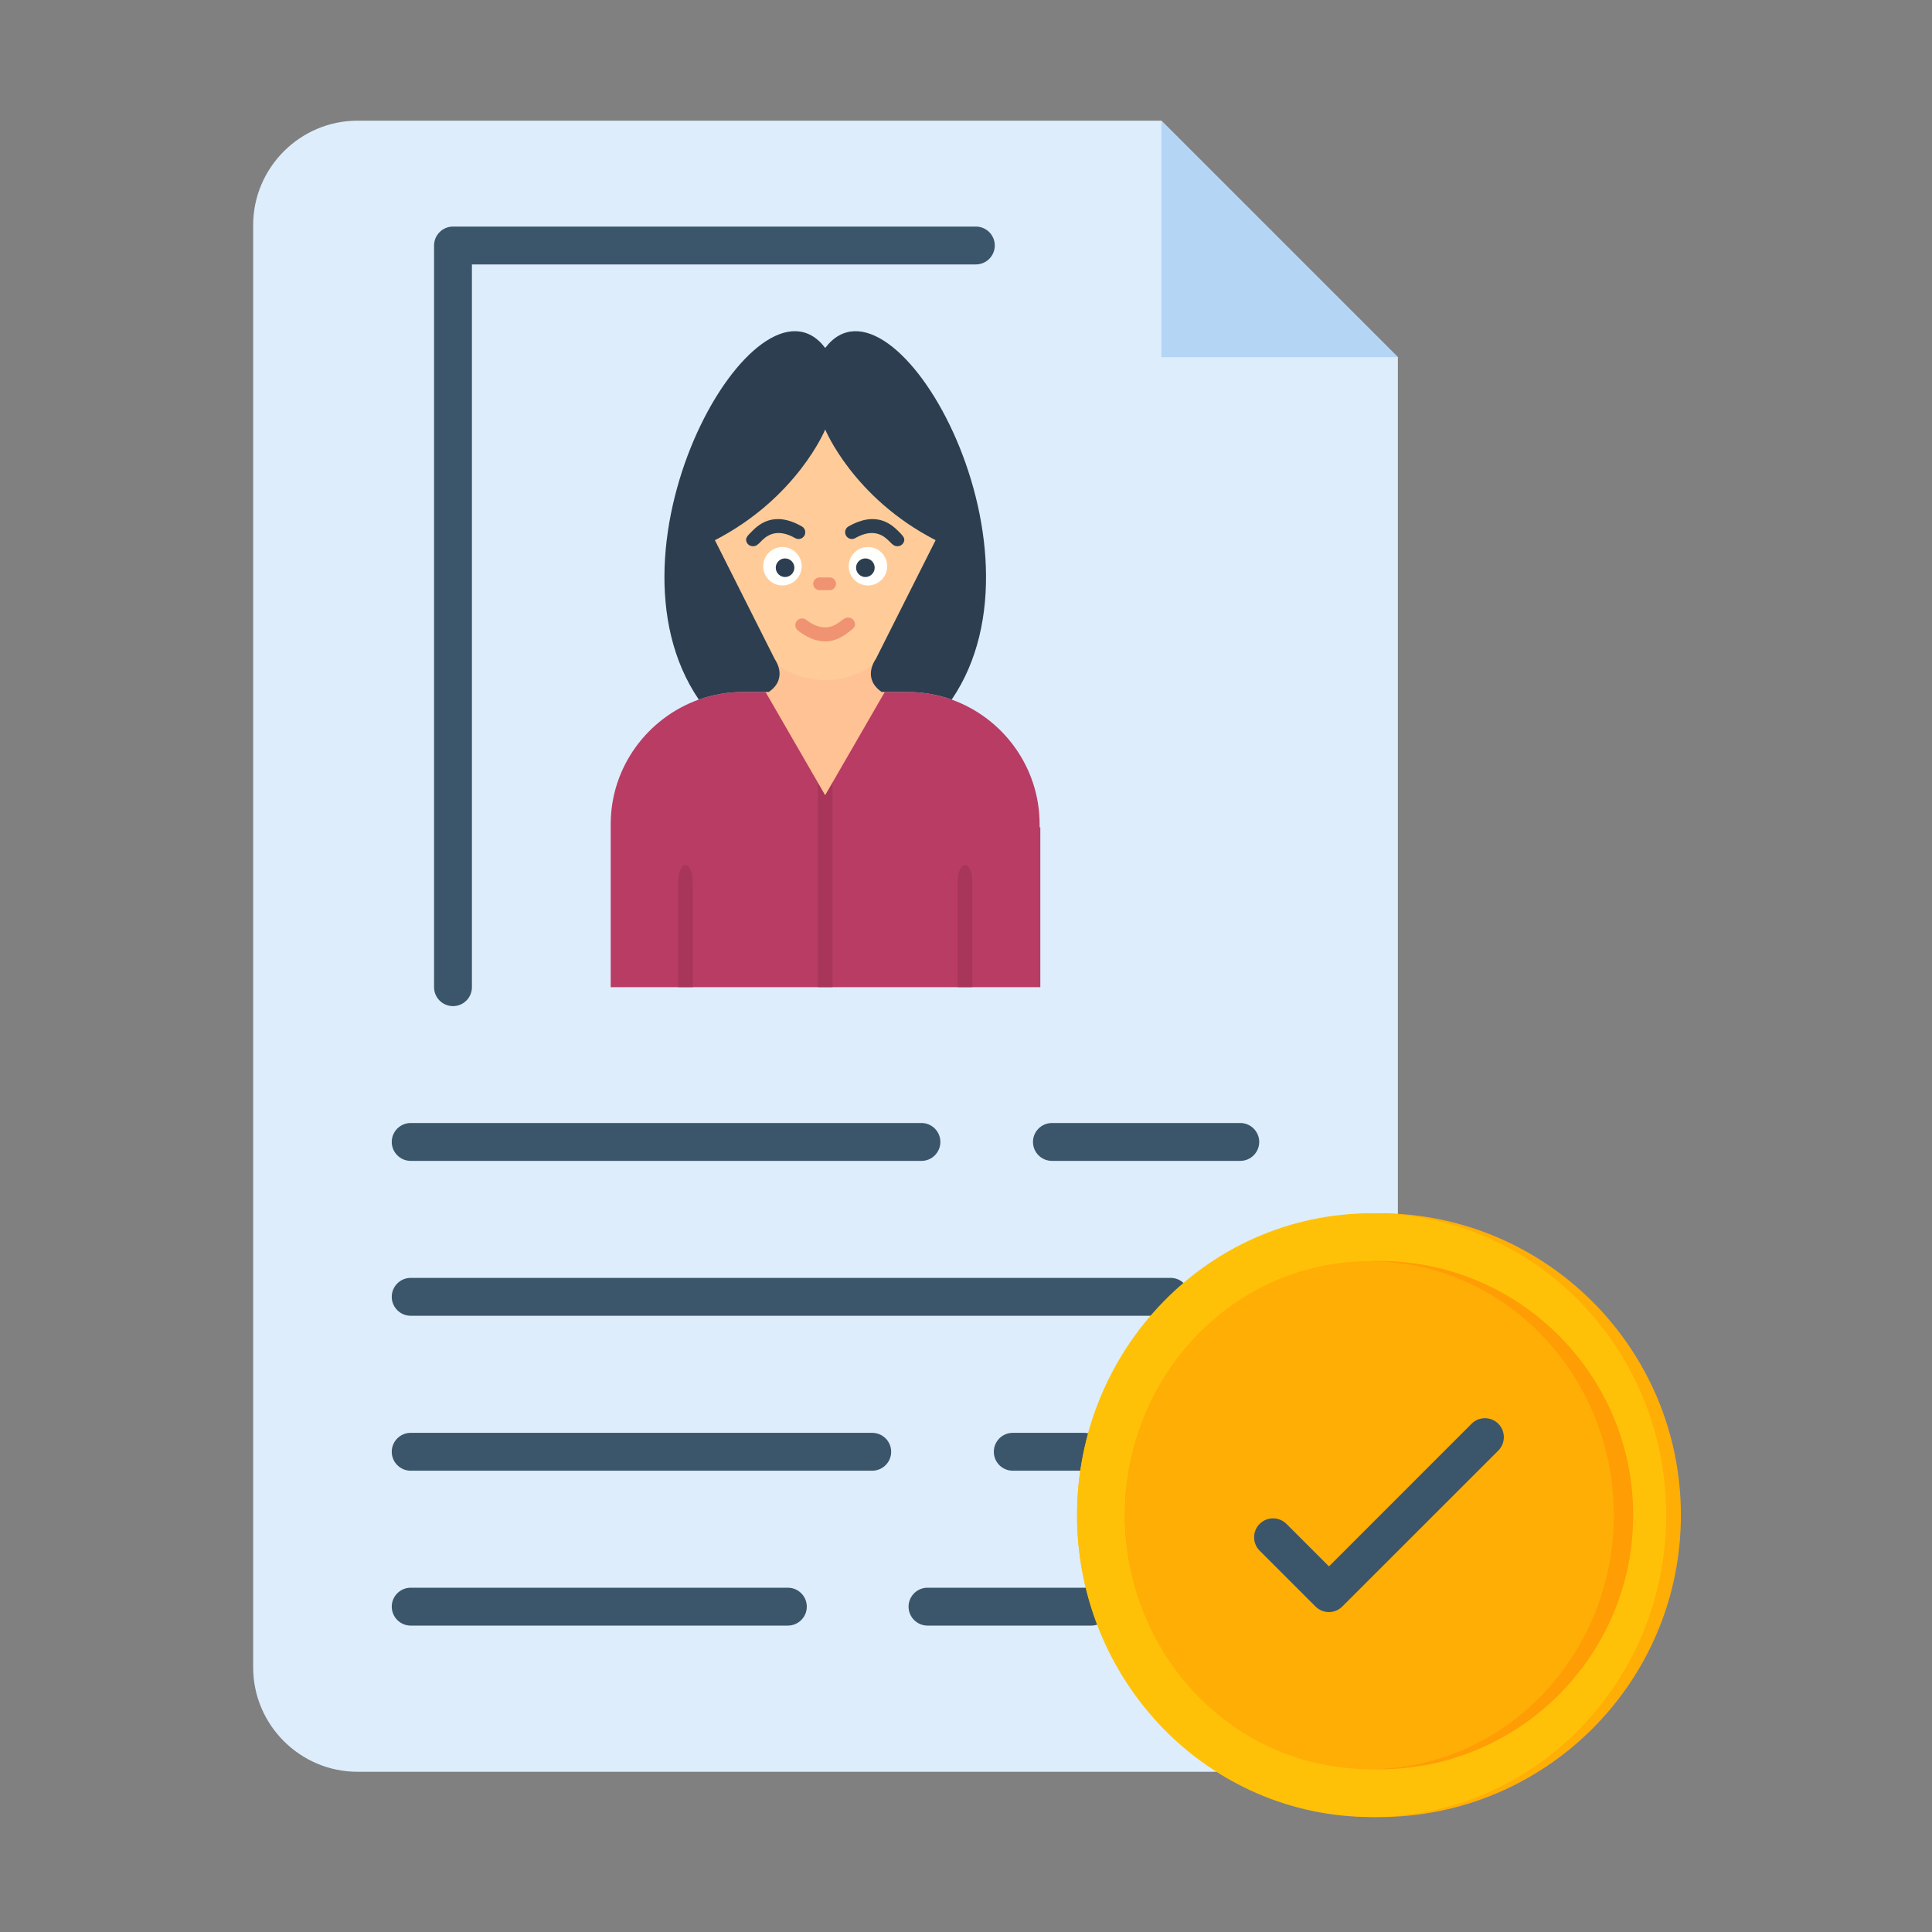 <svg width="30" height="30" viewBox="0 0 30 30" fill="none" xmlns="http://www.w3.org/2000/svg">
<rect x="0" y="0" width="30" height="30" fill="#808080" stroke="none"/>
<path fill-rule="evenodd" clip-rule="evenodd" d="M18.034 1.874L21.706 5.546V21.055L18.948 27.512H5.551C4.66 27.512 3.931 26.783 3.931 25.892V3.495C3.931 2.604 4.66 1.874 5.551 1.874H18.034Z" fill="#DDEDFC"/>
<path fill-rule="evenodd" clip-rule="evenodd" d="M18.034 1.874L21.706 5.546H18.034V1.874Z" fill="#B5D5F5"/>
<path fill-rule="evenodd" clip-rule="evenodd" d="M16.334 18.026C16.172 18.026 16.04 17.894 16.04 17.732C16.04 17.57 16.172 17.438 16.334 17.438H19.259C19.421 17.438 19.553 17.57 19.553 17.732C19.553 17.894 19.421 18.026 19.259 18.026H16.334Z" fill="#3B566A"/>
<path fill-rule="evenodd" clip-rule="evenodd" d="M6.377 20.431C6.215 20.431 6.083 20.299 6.083 20.137C6.083 19.975 6.215 19.843 6.377 19.843H18.178C18.34 19.843 18.472 19.975 18.472 20.137C18.472 20.299 18.34 20.431 18.178 20.431H6.377Z" fill="#3B566A"/>
<path fill-rule="evenodd" clip-rule="evenodd" d="M6.377 18.026C6.215 18.026 6.083 17.894 6.083 17.732C6.083 17.57 6.215 17.438 6.377 17.438H14.309C14.471 17.438 14.602 17.57 14.602 17.732C14.602 17.894 14.471 18.026 14.309 18.026H6.377Z" fill="#3B566A"/>
<path fill-rule="evenodd" clip-rule="evenodd" d="M6.377 25.242C6.215 25.242 6.083 25.11 6.083 24.948C6.083 24.786 6.215 24.654 6.377 24.654H12.234C12.396 24.654 12.528 24.786 12.528 24.948C12.528 25.11 12.396 25.242 12.234 25.242H6.377Z" fill="#3B566A"/>
<path fill-rule="evenodd" clip-rule="evenodd" d="M6.377 22.837C6.215 22.837 6.083 22.705 6.083 22.543C6.083 22.381 6.215 22.249 6.377 22.249H13.544C13.706 22.249 13.838 22.381 13.838 22.543C13.838 22.705 13.706 22.837 13.544 22.837H6.377Z" fill="#3B566A"/>
<path fill-rule="evenodd" clip-rule="evenodd" d="M15.726 22.837C15.563 22.837 15.432 22.705 15.432 22.543C15.432 22.381 15.563 22.249 15.726 22.249H16.831C16.993 22.249 17.125 22.381 17.125 22.543C17.125 22.705 16.993 22.837 16.831 22.837H15.726Z" fill="#3B566A"/>
<path fill-rule="evenodd" clip-rule="evenodd" d="M14.402 25.242C14.24 25.242 14.108 25.11 14.108 24.948C14.108 24.786 14.24 24.654 14.402 24.654H16.947C17.109 24.654 17.241 24.786 17.241 24.948C17.241 25.11 17.109 25.242 16.947 25.242H14.402Z" fill="#3B566A"/>
<path fill-rule="evenodd" clip-rule="evenodd" d="M7.328 15.329C7.328 15.492 7.196 15.623 7.034 15.623C6.872 15.623 6.74 15.492 6.74 15.329V3.812C6.74 3.65 6.872 3.518 7.034 3.518H15.153C15.315 3.518 15.447 3.65 15.447 3.812C15.447 3.974 15.315 4.106 15.153 4.106H7.328V15.329Z" fill="#3B566A"/>
<path fill-rule="evenodd" clip-rule="evenodd" d="M16.144 12.846H16.154V15.329H9.483V12.846V12.797C9.483 11.909 10.056 11.148 10.85 10.863C11.065 10.787 11.295 10.745 11.535 10.745H11.936L12.375 11.505L12.813 12.265L13.252 11.505L13.69 10.745H14.091C14.331 10.745 14.562 10.787 14.777 10.863C15.571 11.147 16.143 11.909 16.143 12.797V12.846H16.144Z" fill="#B93C64"/>
<path fill-rule="evenodd" clip-rule="evenodd" d="M10.758 15.328H10.529V13.692C10.529 13.549 10.581 13.432 10.644 13.432C10.707 13.432 10.759 13.549 10.759 13.692V15.328H10.758Z" fill="#A7365A"/>
<path fill-rule="evenodd" clip-rule="evenodd" d="M15.099 15.328H14.87V13.692C14.87 13.549 14.921 13.432 14.985 13.432C15.048 13.432 15.099 13.549 15.099 13.692V15.328H15.099Z" fill="#A7365A"/>
<path fill-rule="evenodd" clip-rule="evenodd" d="M12.928 15.328H12.699V12.066L12.814 12.265L12.928 12.066V15.328Z" fill="#A7365A"/>
<path fill-rule="evenodd" clip-rule="evenodd" d="M11.863 10.703L12.338 11.526L12.813 12.348L13.288 11.526L13.763 10.703C13.425 10.47 13.663 10.151 13.663 10.151L13.663 10.15C13.113 10.531 12.513 10.531 11.962 10.15L11.963 10.151C11.964 10.151 12.202 10.471 11.863 10.703Z" fill="#FFC294"/>
<path fill-rule="evenodd" clip-rule="evenodd" d="M11.045 8.382L12.003 10.287C12.527 10.649 13.099 10.65 13.624 10.287L14.582 8.382C13.26 7.702 12.813 6.609 12.813 6.609C12.813 6.609 12.366 7.702 11.045 8.382Z" fill="#FFCC99"/>
<path fill-rule="evenodd" clip-rule="evenodd" d="M12.814 6.669C12.814 6.669 13.247 7.729 14.528 8.388L13.599 10.234L13.598 10.235C13.598 10.235 13.378 10.53 13.691 10.745H14.092C14.332 10.745 14.563 10.787 14.778 10.863C16.414 8.46 13.859 4.024 12.814 5.403C11.769 4.024 9.214 8.46 10.851 10.863C11.066 10.787 11.296 10.745 11.536 10.745H11.937C12.25 10.53 12.03 10.235 12.03 10.235L12.03 10.234L11.101 8.388C12.38 7.729 12.814 6.669 12.814 6.669Z" fill="#2C3E50"/>
<path fill-rule="evenodd" clip-rule="evenodd" d="M12.726 8.966H12.884C12.938 8.966 12.982 9.011 12.982 9.065C12.982 9.119 12.938 9.164 12.884 9.164H12.726C12.671 9.164 12.627 9.119 12.627 9.065C12.628 9.011 12.671 8.966 12.726 8.966Z" fill="#F09372"/>
<path fill-rule="evenodd" clip-rule="evenodd" d="M12.149 9.091C12.314 9.091 12.448 8.957 12.448 8.793C12.448 8.628 12.314 8.494 12.149 8.494C11.985 8.494 11.851 8.628 11.851 8.793C11.851 8.957 11.985 9.091 12.149 9.091Z" fill="#FFFFFE"/>
<path fill-rule="evenodd" clip-rule="evenodd" d="M12.19 8.96C12.27 8.96 12.335 8.894 12.335 8.815C12.335 8.736 12.27 8.671 12.19 8.671C12.111 8.671 12.046 8.736 12.046 8.815C12.046 8.894 12.111 8.96 12.19 8.96Z" fill="#2C3E50"/>
<path d="M11.661 8.266C11.765 8.159 12.002 7.918 12.451 8.174C12.501 8.202 12.519 8.266 12.491 8.316C12.462 8.367 12.398 8.385 12.348 8.356C12.039 8.18 11.881 8.341 11.811 8.413C11.77 8.454 11.743 8.482 11.69 8.482C11.632 8.482 11.585 8.435 11.585 8.377C11.584 8.334 11.661 8.266 11.661 8.266Z" fill="#2C3E50"/>
<path d="M13.477 9.091C13.643 9.091 13.776 8.958 13.776 8.793C13.776 8.628 13.643 8.494 13.477 8.494C13.312 8.494 13.179 8.628 13.179 8.793C13.179 8.958 13.312 9.091 13.477 9.091Z" fill="#FFFFFE"/>
<path fill-rule="evenodd" clip-rule="evenodd" d="M13.438 8.96C13.517 8.96 13.582 8.894 13.582 8.815C13.582 8.736 13.517 8.671 13.438 8.671C13.358 8.671 13.293 8.736 13.293 8.815C13.293 8.894 13.358 8.96 13.438 8.96Z" fill="#2C3E50"/>
<path d="M13.967 8.266C13.862 8.159 13.625 7.918 13.176 8.174C13.126 8.202 13.108 8.266 13.137 8.316C13.165 8.367 13.229 8.385 13.279 8.356C13.588 8.18 13.746 8.341 13.817 8.413C13.857 8.454 13.884 8.482 13.937 8.482C13.995 8.482 14.042 8.435 14.042 8.377C14.043 8.335 13.967 8.266 13.967 8.266Z" fill="#2C3E50"/>
<path d="M13.186 9.809C13.067 9.9 12.799 10.106 12.39 9.791C12.345 9.755 12.336 9.69 12.371 9.644C12.406 9.598 12.472 9.59 12.518 9.624C12.799 9.841 12.978 9.704 13.057 9.643C13.103 9.608 13.134 9.583 13.187 9.591C13.244 9.599 13.284 9.652 13.276 9.71C13.271 9.751 13.186 9.808 13.186 9.809Z" fill="#F09372"/>
<path d="M21.413 28.216C24.002 28.216 26.101 26.117 26.101 23.527C26.101 20.938 24.002 18.839 21.413 18.839C18.824 18.839 16.725 20.938 16.725 23.527C16.725 26.117 18.824 28.216 21.413 28.216Z" fill="#FFAE06"/>
<path d="M21.298 28.215C23.824 28.215 25.872 26.116 25.872 23.527C25.872 20.939 23.824 18.84 21.298 18.84C18.772 18.84 16.725 20.939 16.725 23.527C16.725 26.116 18.772 28.215 21.298 28.215Z" fill="#FFC107"/>
<path d="M21.413 27.474C23.593 27.474 25.36 25.707 25.36 23.527C25.36 21.348 23.593 19.58 21.413 19.58C19.233 19.58 17.466 21.348 17.466 23.527C17.466 25.707 19.233 27.474 21.413 27.474Z" fill="#FF9D05"/>
<path d="M21.263 27.471C23.36 27.471 25.059 25.705 25.059 23.527C25.059 21.35 23.36 19.584 21.263 19.584C19.166 19.584 17.467 21.35 17.467 23.527C17.467 25.705 19.166 27.471 21.263 27.471Z" fill="#FFAE06"/>
<path fill-rule="evenodd" clip-rule="evenodd" d="M22.85 22.108C22.965 21.993 23.151 21.993 23.266 22.108C23.38 22.223 23.38 22.409 23.266 22.524L20.843 24.946C20.729 25.061 20.543 25.061 20.427 24.946L19.56 24.079C19.445 23.964 19.445 23.777 19.56 23.663C19.674 23.548 19.86 23.548 19.976 23.663L20.636 24.323L22.85 22.108Z" fill="#3B566A"/>
</svg>
